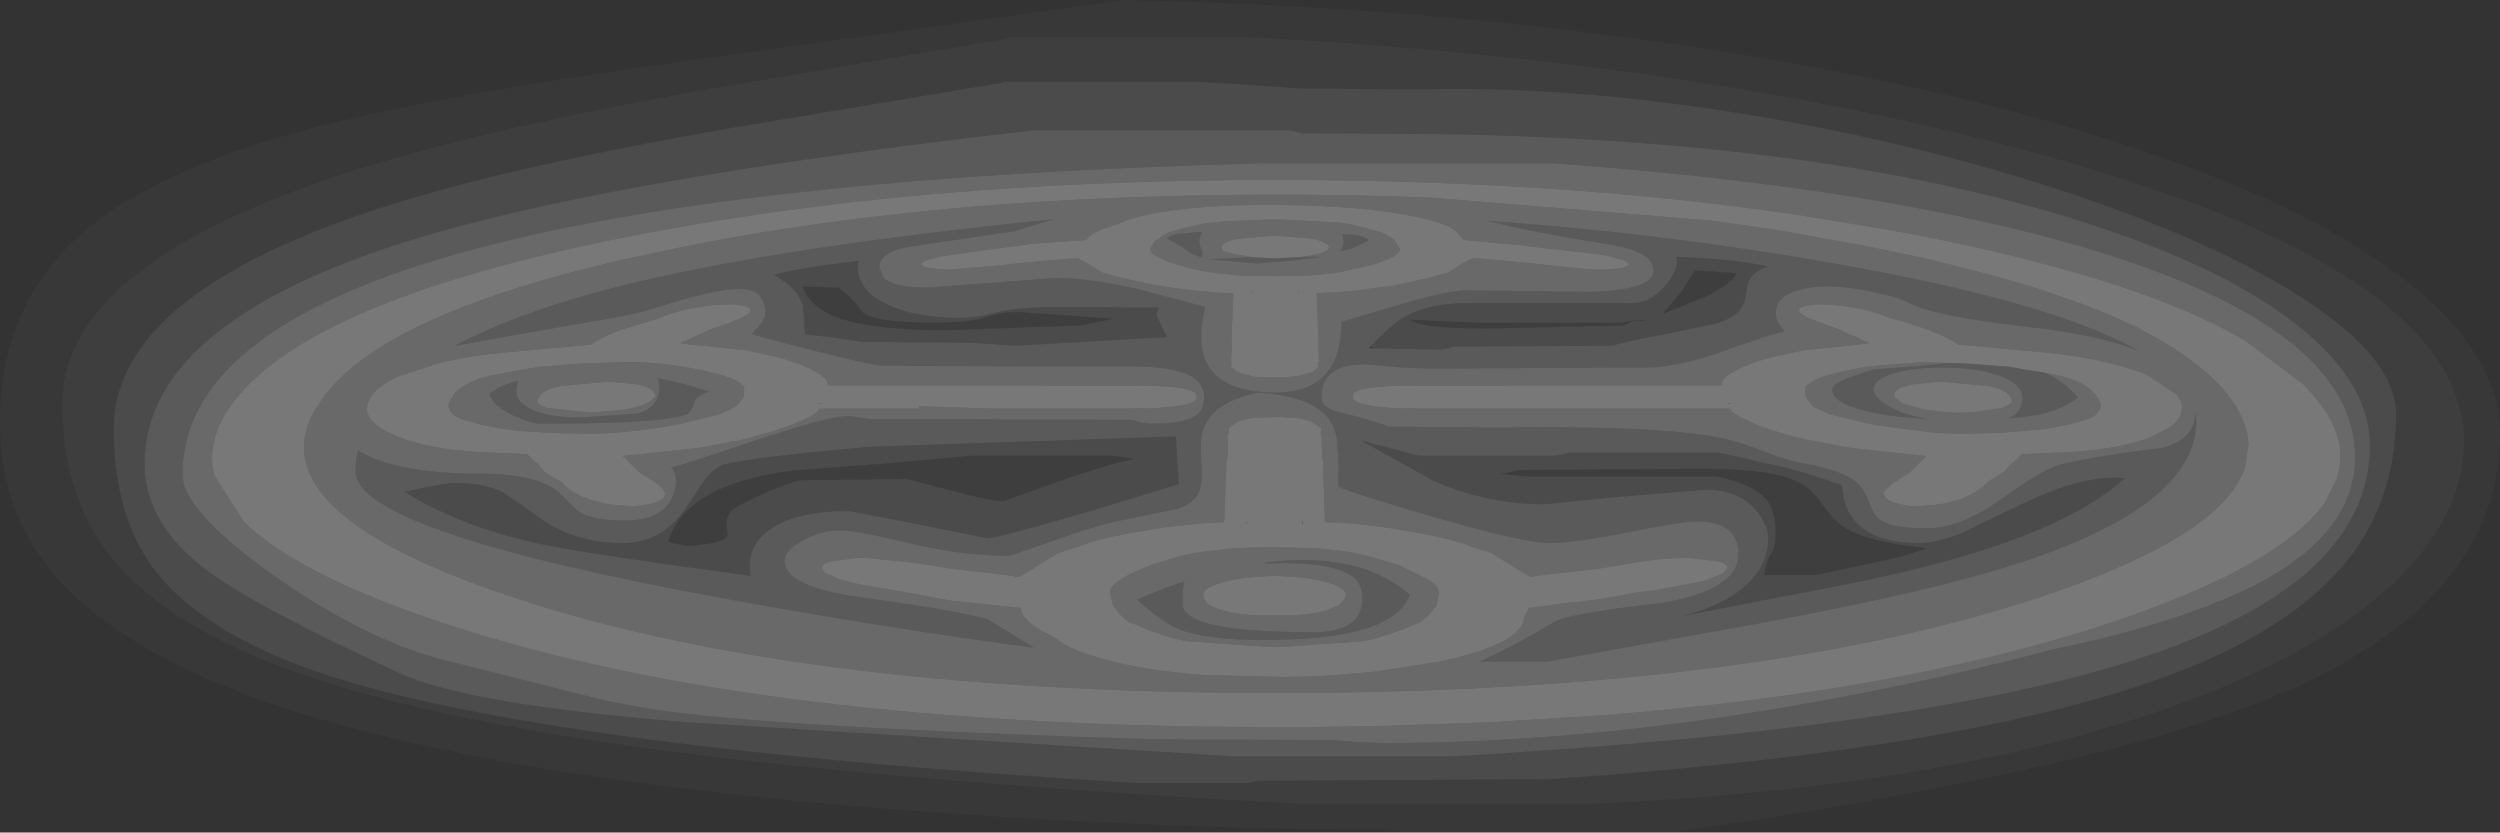 <?xml version="1.0" encoding="UTF-8" standalone="no"?>
<svg xmlns:ffdec="https://www.free-decompiler.com/flash" xmlns:xlink="http://www.w3.org/1999/xlink" ffdec:objectType="frame" height="140.5px" width="421.9px" xmlns="http://www.w3.org/2000/svg">
  <rect width="100%" height="100%" fill="#333333" stroke="none"/>
  <g transform="matrix(1.0, 0.0, 0.0, 1.0, 35.75, 30.35)">
    <use ffdec:characterId="2136" ffdec:characterName="a_EB_GroundPortalGlow" height="140.5" transform="matrix(1.0, 0.0, 0.0, 1.0, -35.75, -30.35)" width="421.9" xlink:href="#sprite0"/>
  </g>
  <defs>
    <g id="sprite0" transform="matrix(1.0, 0.0, 0.0, 1.0, 0.0, 0.0)">
      <use ffdec:characterId="2135" height="140.5" transform="matrix(1.0, 0.0, 0.0, 1.0, 0.0, 0.0)" width="421.9" xlink:href="#shape0"/>
    </g>
    <g id="shape0" transform="matrix(1.0, 0.0, 0.0, 1.0, 0.0, 0.0)">
      <path d="M405.85 96.45 Q415.8 86.05 415.8 74.55 415.8 46.15 346.45 26.65 288.7 10.4 211.05 6.3 L169.8 6.3 169.8 6.55 119.25 15.1 Q87.65 20.75 67.35 26.5 10.5 42.65 10.5 68.2 10.5 84.8 20.1 95.6 30.35 107.1 53.65 114.7 77.05 122.35 117.95 127.4 157.15 132.25 220.1 135.7 L267.2 135.7 Q336.0 132.85 376.95 115.15 395.9 106.95 405.85 96.45 M403.4 45.4 Q421.9 58.65 421.9 73.25 421.9 101.5 384.15 117.4 354.0 130.05 282.0 140.5 L236.9 140.5 234.45 140.0 214.3 139.85 Q89.25 136.2 38.9 116.2 17.3 107.55 7.9 95.45 0.0 85.25 0.0 71.35 0.0 51.85 13.3 39.85 25.4 29.0 51.35 22.0 71.4 16.6 111.15 10.95 L189.8 0.0 Q236.75 1.0 279.4 7.0 321.25 12.9 353.25 22.7 385.7 32.7 403.4 45.4" fill="#ffffff" fill-opacity="0.024" fill-rule="evenodd" stroke="none"/>
      <path d="M405.85 96.45 Q395.9 106.95 376.95 115.15 336.0 132.85 267.2 135.7 L220.1 135.7 Q157.15 132.25 117.95 127.4 77.05 122.35 53.65 114.7 30.35 107.1 20.1 95.6 10.5 84.8 10.5 68.2 10.5 42.65 67.35 26.5 87.65 20.75 119.25 15.1 L169.8 6.55 169.8 6.3 211.05 6.3 Q288.7 10.4 346.45 26.65 415.8 46.15 415.8 74.55 415.8 86.05 405.85 96.45 M404.35 69.8 Q404.35 60.4 388.1 50.0 372.95 40.35 347.3 31.95 321.95 23.7 293.8 19.15 264.15 14.4 239.4 15.1 L219.7 14.95 211.1 14.35 202.05 13.8 169.2 13.8 169.2 13.95 123.75 21.55 Q93.75 26.75 74.65 32.0 19.2 47.2 19.2 72.35 19.2 86.7 25.7 95.65 33.1 105.75 50.95 112.45 86.5 125.75 191.75 132.15 L210.4 132.15 212.55 131.75 261.35 131.5 Q341.2 126.05 374.5 110.45 390.35 103.0 397.6 92.6 404.35 82.95 404.35 69.8 M283.7 49.25 L286.05 45.6 293.15 46.1 Q292.0 48.15 287.6 50.15 L280.55 53.0 283.7 49.25 M254.3 79.8 L256.15 79.3 282.0 79.15 Q295.25 78.8 301.0 80.4 305.0 81.5 307.0 84.35 309.5 87.95 311.25 89.0 315.4 91.55 325.2 92.5 320.95 94.1 315.55 95.1 L306.45 97.05 297.7 97.05 Q298.1 94.55 299.0 93.25 299.65 92.25 299.65 90.05 299.65 86.4 298.35 84.65 296.2 81.75 289.7 80.4 L257.45 80.4 253.0 79.95 254.3 79.8 M275.25 54.15 L277.55 53.95 Q278.2 54.15 276.55 54.15 275.6 54.15 274.9 54.5 L273.95 54.95 251.05 55.45 Q239.75 55.45 237.95 53.95 L249.15 54.45 273.65 54.45 275.25 54.15 M187.85 53.8 L186.2 54.15 182.65 54.9 159.9 55.75 Q147.45 55.75 141.5 53.65 136.6 51.9 135.5 48.35 L141.45 48.55 Q143.8 50.2 145.6 52.75 148.0 54.45 157.2 54.45 163.7 54.45 166.3 53.55 168.9 52.65 171.75 52.65 L187.85 53.8 M177.7 81.6 L169.3 84.6 Q167.45 84.6 161.8 83.1 L153.05 80.85 135.0 81.05 Q132.85 81.55 128.4 83.5 124.0 85.5 123.4 86.25 122.5 87.3 122.6 88.5 L122.8 90.25 Q122.65 91.75 115.75 92.15 L112.75 91.45 Q115.65 81.7 133.9 79.4 L149.6 78.2 164.0 76.9 187.85 76.9 191.4 77.45 190.45 77.7 Q186.7 78.4 177.7 81.6" fill="#ffffff" fill-opacity="0.055" fill-rule="evenodd" stroke="none"/>
      <path d="M328.8 61.25 L324.5 61.1 315.3 61.85 315.1 61.9 315.15 61.85 314.3 62.0 311.65 62.55 311.15 62.65 Q307.8 63.35 306.1 64.2 L305.05 64.95 304.6 65.35 304.75 67.0 304.75 67.05 306.0 68.6 308.55 69.85 316.2 71.7 326.55 73.05 329.0 73.15 329.05 73.15 331.1 73.2 337.75 73.05 338.85 72.95 345.6 72.35 349.05 71.65 352.45 70.7 353.45 70.2 354.4 69.1 354.45 69.0 Q354.7 68.2 354.15 67.35 L353.9 67.05 353.9 67.0 353.7 66.65 352.7 65.65 Q351.5 64.7 349.25 63.85 L347.8 63.45 345.1 62.9 343.35 62.6 341.3 62.3 339.2 61.9 332.05 61.35 331.65 61.35 330.8 61.3 328.8 61.25 M329.15 44.65 L328.75 44.55 327.35 44.2 326.45 43.95 320.85 42.75 315.05 41.55 301.75 39.15 299.45 38.75 293.9 37.95 292.15 37.7 289.6 37.35 288.45 37.2 242.05 33.4 240.6 33.3 240.75 33.35 235.65 33.15 233.95 33.1 Q224.85 32.85 215.35 32.85 203.05 32.85 191.3 33.3 L190.75 33.3 Q149.75 34.8 115.75 41.55 L114.6 41.8 105.2 43.8 105.15 43.8 104.05 44.05 96.65 45.9 95.9 46.1 Q64.25 54.55 54.85 66.65 L53.25 69.0 Q43.35 85.75 83.65 99.8 132.55 116.9 215.3 116.95 298.0 116.9 347.15 99.8 374.3 90.3 378.65 79.55 L378.9 78.75 379.45 74.95 379.4 74.3 Q379.0 70.55 376.0 66.65 374.35 64.6 372.1 62.65 369.25 60.2 365.5 57.95 L365.35 57.85 363.7 56.9 361.5 55.7 Q355.8 52.8 348.5 50.3 345.25 49.1 341.75 48.05 L335.2 46.2 335.0 46.15 329.15 44.65 M342.7 43.95 L343.6 44.2 Q349.8 45.8 355.35 47.55 L356.9 48.05 Q360.2 49.1 363.3 50.3 371.65 53.35 377.9 56.9 L378.2 57.1 379.0 57.55 388.75 64.9 390.35 66.65 Q392.35 69.0 393.5 71.25 L394.2 72.85 394.6 74.1 394.75 74.55 394.75 74.65 Q395.25 77.25 394.6 79.9 L394.4 80.7 392.45 84.65 391.8 85.6 391.8 85.55 Q384.65 94.85 361.2 103.35 324.2 116.65 269.05 120.8 L251.05 121.9 233.6 122.5 221.2 122.7 215.3 122.7 205.25 122.65 Q120.2 121.6 69.6 103.35 50.6 96.5 42.3 89.1 L42.3 89.15 41.15 88.05 36.25 80.35 36.2 80.2 36.1 79.9 Q35.55 77.65 35.95 75.4 L36.1 74.7 Q36.85 70.75 40.35 66.65 42.35 64.3 45.1 62.1 62.05 48.4 107.95 39.55 L112.05 38.8 112.3 38.75 Q152.6 31.4 201.35 30.5 208.25 30.35 215.35 30.35 222.1 30.35 228.7 30.5 267.2 31.15 300.1 35.8 L304.55 36.45 305.75 36.65 318.5 38.75 322.85 39.55 Q333.55 41.6 342.7 43.95 M328.35 69.55 L325.1 69.15 324.75 69.1 321.1 68.1 319.7 67.05 319.75 67.05 319.7 67.0 319.7 66.95 Q319.3 65.6 322.6 64.9 L322.8 64.85 327.5 64.4 335.65 65.15 Q337.6 65.6 338.55 66.2 L339.2 66.9 339.25 67.05 339.35 67.1 Q339.65 67.6 339.35 68.05 338.95 68.45 337.85 68.85 L332.85 69.6 332.75 69.6 330.75 69.65 330.4 69.65 330.1 69.65 328.85 69.6 328.45 69.55 328.35 69.55 M363.6 73.45 L363.45 73.55 Q357.15 76.2 345.55 76.45 L341.2 76.65 340.0 77.85 339.25 78.45 338.3 79.55 335.55 81.25 335.25 81.6 Q333.85 82.9 331.9 83.8 L330.7 84.3 328.25 84.95 326.65 85.2 323.2 85.45 322.4 85.4 322.15 85.4 320.75 85.1 320.3 85.0 319.3 84.7 318.55 84.3 318.1 83.85 318.05 83.7 317.9 83.2 317.95 83.15 318.0 82.95 318.05 82.9 319.15 81.75 320.05 81.15 320.5 80.85 320.7 80.75 320.8 80.7 320.9 80.6 321.65 80.15 322.2 79.8 324.5 77.55 324.9 77.15 325.1 77.1 324.9 76.95 323.45 76.8 313.75 75.75 311.7 75.5 307.6 74.7 307.1 74.6 307.0 74.6 306.6 74.55 306.55 74.5 Q303.4 74.0 299.55 72.75 297.25 72.1 295.85 71.4 L294.65 70.85 293.75 70.45 293.6 70.35 293.45 70.3 293.3 70.2 293.15 70.1 293.0 70.05 293.0 70.0 292.45 69.6 292.35 69.5 292.3 69.4 292.2 69.3 292.15 69.3 292.15 69.15 292.0 69.1 292.0 69.05 292.05 69.0 291.45 68.95 239.2 68.95 238.6 68.9 235.9 68.95 232.1 68.6 229.25 68.0 228.35 67.35 228.35 67.2 228.35 67.0 228.35 66.75 228.35 66.7 Q228.25 66.3 228.95 66.05 229.7 65.65 231.9 65.35 L235.5 65.1 238.15 65.15 238.75 65.1 254.1 65.1 254.4 65.05 290.05 65.05 290.55 65.0 290.5 64.8 Q290.45 64.6 290.7 64.3 290.95 63.65 292.25 62.9 L292.3 62.85 292.35 62.85 292.45 62.8 292.6 62.75 Q293.4 62.15 295.15 61.55 L295.1 61.55 Q298.05 60.35 300.85 59.9 L301.25 59.8 304.35 59.1 306.05 58.95 312.2 58.3 314.85 58.0 315.3 57.95 315.3 57.75 315.15 57.75 314.3 57.4 314.15 57.35 Q313.45 56.85 312.5 56.6 L310.45 55.6 310.0 55.45 308.3 54.85 Q304.1 53.4 303.7 52.65 L303.6 52.4 Q303.55 51.85 305.0 51.55 L306.85 51.35 309.9 51.5 311.5 51.7 314.15 52.15 Q316.6 52.7 319.25 53.75 322.65 54.65 325.65 55.75 329.5 57.3 330.45 58.15 L344.1 59.4 Q350.95 60.0 356.35 61.35 359.75 62.2 362.2 63.2 L367.4 66.65 367.75 67.2 367.8 67.3 368.15 68.15 368.25 68.7 368.0 70.1 Q367.5 71.15 366.15 72.1 L363.6 73.45 M252.8 41.05 L256.25 41.35 261.7 42.0 262.65 42.1 269.65 42.9 271.3 43.2 273.2 43.7 273.85 43.85 274.25 44.0 274.95 44.65 274.2 45.1 273.25 45.3 270.65 45.5 270.1 45.5 268.55 45.5 268.5 45.5 260.75 44.7 257.75 44.35 250.55 43.7 249.15 43.6 248.45 43.6 248.4 43.65 248.0 43.85 247.95 43.85 Q246.8 44.45 245.0 45.6 L244.35 46.0 241.8 46.7 Q241.5 46.7 241.5 46.8 L235.35 48.15 235.25 48.2 231.35 48.7 230.85 48.75 228.95 49.05 227.15 49.15 226.9 49.2 226.55 49.2 226.35 49.3 225.95 49.3 224.65 49.35 224.1 49.4 223.8 49.4 223.5 49.4 223.35 49.45 222.95 49.45 222.9 49.45 222.8 49.45 222.65 49.45 222.5 49.45 222.2 49.5 222.5 57.45 222.45 57.55 222.6 61.1 222.35 61.3 222.6 61.9 221.45 62.8 219.1 63.45 216.4 63.7 216.3 63.7 216.0 63.7 215.05 63.7 214.4 63.7 214.05 63.7 212.0 63.6 211.75 63.6 211.5 63.55 208.85 62.8 207.7 61.9 207.9 61.3 207.75 61.1 207.9 57.55 207.8 57.45 208.15 49.5 207.85 49.45 207.3 49.45 205.6 49.4 205.3 49.35 200.2 48.9 200.05 48.85 199.95 48.85 199.7 48.85 199.55 48.75 198.75 48.7 195.1 48.15 195.05 48.15 188.8 46.8 188.55 46.7 186.0 46.0 185.35 45.6 183.9 44.7 181.9 43.6 180.75 43.65 180.45 43.65 179.85 43.7 172.6 44.35 169.6 44.7 160.25 45.5 159.45 45.5 158.55 45.45 156.1 45.1 155.45 44.65 Q155.45 44.3 156.15 44.0 L157.2 43.7 159.2 43.2 165.65 42.3 174.1 41.15 183.35 40.5 Q184.05 39.15 188.3 37.95 190.4 36.9 194.3 36.1 L195.6 35.85 Q203.75 34.45 216.0 34.6 227.7 34.65 236.4 36.1 L238.75 36.55 Q245.25 37.85 246.25 39.65 L247.05 40.5 250.9 40.85 252.8 41.05 M247.95 92.1 L248.25 92.25 251.75 93.35 252.75 94.0 258.15 97.3 259.0 97.35 259.05 97.2 260.75 97.0 269.6 96.0 273.25 95.4 Q278.65 94.35 282.55 94.2 L282.65 94.2 284.55 94.15 285.2 94.15 290.05 94.75 290.15 94.8 290.4 94.85 290.9 95.05 291.45 95.5 Q291.55 96.05 291.0 96.5 290.7 96.85 290.05 97.05 L288.0 97.9 286.15 98.35 279.9 99.5 279.4 99.6 277.7 99.8 276.45 99.95 269.8 101.15 265.3 101.65 262.9 101.95 258.0 102.6 257.25 104.1 257.25 104.15 Q257.15 105.65 255.45 107.05 252.65 109.3 245.4 111.1 L243.0 111.65 232.1 113.35 224.5 114.0 220.15 114.2 216.3 114.25 202.95 113.9 200.05 113.65 Q192.75 112.95 187.05 111.45 L186.65 111.35 183.55 110.45 Q180.45 109.35 178.55 108.05 L177.7 107.4 Q172.6 105.1 172.25 102.65 L172.25 102.6 160.35 101.35 150.05 99.45 Q144.95 98.75 142.25 97.9 140.85 97.5 140.2 97.05 139.45 96.85 139.15 96.5 138.55 96.05 138.85 95.5 138.9 95.1 140.1 94.75 L144.65 94.15 145.65 94.15 145.85 94.15 146.2 94.15 154.5 95.0 155.95 95.25 156.05 95.25 157.05 95.4 160.6 96.0 167.8 96.8 167.85 96.85 168.6 96.9 169.4 97.0 171.15 97.2 171.25 97.35 172.1 97.3 177.5 94.0 178.6 93.35 Q179.85 92.85 181.95 92.25 L182.4 92.1 Q184.55 91.15 190.45 90.0 L190.55 90.0 196.15 89.05 196.35 89.0 196.55 89.0 196.8 88.95 196.9 88.95 203.15 88.3 203.85 88.25 205.65 88.15 206.3 88.15 206.6 88.0 207.0 77.5 207.15 77.4 207.25 73.15 207.45 73.05 207.3 72.3 208.6 71.35 Q209.65 70.75 211.35 70.55 L214.0 70.4 214.35 70.4 215.05 70.4 216.0 70.4 216.25 70.4 216.5 70.4 219.3 70.6 219.55 70.65 219.65 70.7 Q220.65 70.85 221.45 71.25 L221.65 71.35 223.0 72.3 222.85 73.05 223.0 73.15 223.15 77.4 223.25 77.5 223.6 88.0 223.9 88.15 224.1 88.15 224.35 88.15 224.5 88.15 224.95 88.15 225.15 88.15 225.5 88.15 225.95 88.15 226.45 88.25 228.15 88.35 228.2 88.35 228.3 88.35 228.6 88.4 228.85 88.45 229.4 88.45 229.6 88.5 231.85 88.75 234.15 89.05 239.75 90.0 Q245.6 91.15 247.95 92.1 M292.3 68.05 L291.4 68.05 291.7 68.1 292.3 68.05 M211.35 43.4 L207.85 42.8 207.6 42.75 Q206.0 42.3 206.15 41.8 206.05 40.85 208.85 40.3 L214.7 39.8 215.3 39.85 215.65 39.8 221.55 40.3 Q224.2 40.85 224.3 41.8 224.3 42.3 222.8 42.75 L222.55 42.8 219.75 43.35 215.35 43.6 215.3 43.6 215.05 43.6 215.0 43.6 211.35 43.4 M216.25 37.05 L215.3 37.05 215.15 37.05 214.05 37.05 206.85 37.35 204.55 37.55 202.95 37.75 199.75 38.5 197.3 39.2 197.15 39.25 196.95 39.35 196.9 39.35 196.6 39.55 195.1 40.55 Q194.9 40.6 194.8 40.8 L194.15 42.0 Q193.9 43.25 199.0 44.75 201.7 45.6 205.2 46.1 L209.35 46.5 215.0 46.6 215.3 46.6 220.95 46.5 225.25 46.1 231.4 44.75 Q236.3 43.25 236.25 42.0 L235.5 40.8 235.35 40.55 Q233.8 39.45 233.1 39.2 L233.05 39.2 232.4 39.05 230.6 38.5 227.4 37.75 225.85 37.55 216.25 37.05 M211.2 49.45 L211.25 49.5 211.25 49.05 211.2 49.45 M219.15 49.45 L219.1 49.15 219.1 49.5 219.15 49.45 M191.55 65.1 L192.1 65.15 194.75 65.1 198.3 65.35 Q200.45 65.65 201.3 66.05 201.9 66.3 201.9 66.7 L201.9 66.75 201.9 67.0 201.85 67.2 201.85 67.35 201.6 67.7 200.95 68.0 200.0 68.3 198.1 68.6 194.3 68.95 191.65 68.9 191.05 68.95 167.15 68.95 155.1 68.55 155.1 68.6 155.1 68.95 138.8 68.95 138.2 69.0 138.2 69.05 138.2 69.1 138.2 69.15 Q138.05 69.15 138.05 69.3 L138.0 69.3 137.95 69.4 137.9 69.5 137.8 69.6 137.15 70.0 137.15 70.05 137.1 70.1 136.95 70.2 136.8 70.3 136.6 70.35 135.6 70.85 134.3 71.4 130.65 72.75 125.15 74.25 123.05 74.6 122.6 74.7 118.5 75.5 116.45 75.75 106.5 76.8 105.25 76.95 105.1 77.1 105.4 77.15 105.7 77.55 108.0 79.8 109.55 80.75 Q111.95 82.2 112.25 83.2 L112.15 83.7 112.1 83.85 Q111.45 84.7 109.45 85.1 L107.05 85.45 106.75 85.45 103.6 85.2 101.95 84.95 99.5 84.3 98.2 83.8 Q96.2 82.9 94.95 81.6 L94.65 81.25 Q92.9 80.45 91.85 79.55 L90.95 78.45 90.2 77.85 89.0 76.65 84.7 76.45 Q72.85 76.2 66.6 73.45 64.8 72.7 63.7 71.85 L62.75 71.0 62.5 70.65 Q61.55 69.3 62.2 67.75 L62.45 67.2 Q63.6 65.2 67.05 63.6 L73.85 61.35 Q79.15 60.0 86.1 59.4 L99.8 58.15 Q100.65 57.3 104.55 55.75 L111.0 53.75 Q113.55 52.7 116.15 52.15 L118.8 51.7 120.35 51.5 123.5 51.35 125.35 51.55 Q126.65 51.85 126.65 52.4 126.55 52.45 126.6 52.65 126.15 53.4 122.05 54.85 L119.85 55.6 115.95 57.4 115.15 57.75 114.95 57.75 114.95 57.95 115.2 58.0 124.15 58.95 125.9 59.1 128.95 59.8 129.45 59.9 Q132.1 60.35 135.15 61.55 136.75 62.15 137.6 62.75 L137.75 62.8 137.85 62.85 137.9 62.85 137.95 62.9 Q139.2 63.65 139.6 64.3 L139.7 64.8 139.75 65.0 140.15 65.05 175.9 65.05 176.2 65.1 191.55 65.1 M200.05 93.65 L198.65 94.0 194.45 95.3 Q190.0 96.95 188.35 98.35 187.35 99.15 187.3 99.9 L187.8 102.1 188.1 102.55 Q189.65 104.6 190.65 105.0 191.9 105.5 193.8 106.35 L198.05 107.75 200.2 108.2 213.55 109.15 214.95 109.15 215.25 109.15 216.65 109.15 230.0 108.2 232.15 107.75 236.4 106.35 239.65 105.0 241.1 103.8 242.15 102.55 242.45 102.15 242.45 102.1 242.85 99.9 Q242.75 99.25 242.05 98.6 L242.05 98.55 241.15 97.85 236.45 95.55 235.8 95.3 230.95 93.85 227.7 93.15 223.45 92.65 222.35 92.55 215.25 92.35 215.0 92.35 210.2 92.45 207.9 92.55 207.45 92.6 204.8 92.9 202.5 93.15 200.05 93.65 M210.45 88.0 L210.4 88.15 210.45 88.6 210.45 88.0 M205.5 98.55 Q208.7 97.35 214.9 97.2 L214.95 97.2 215.25 97.2 Q221.45 97.35 224.75 98.55 L225.0 98.6 Q227.1 99.45 227.1 100.35 L227.05 100.85 226.95 101.1 225.9 102.15 223.7 103.05 Q220.45 103.95 215.75 103.85 L215.25 103.85 214.5 103.85 Q209.7 103.95 206.5 103.05 204.1 102.4 203.4 101.4 L203.35 101.35 203.35 101.3 203.3 101.3 203.25 101.2 203.15 101.0 203.15 100.9 203.05 100.35 Q203.05 99.45 205.3 98.6 L205.5 98.55 M219.8 88.1 L219.8 88.6 219.9 88.15 219.8 88.1 M110.55 66.95 L110.5 67.0 110.5 67.05 109.8 67.7 Q108.45 68.6 105.5 69.1 L105.2 69.15 99.85 69.65 92.35 68.85 91.7 68.6 91.55 68.55 Q90.25 67.9 90.9 67.1 L91.0 67.05 91.05 66.9 Q91.5 65.8 94.6 65.15 L102.75 64.4 107.45 64.85 107.65 64.9 108.25 65.05 Q110.8 65.75 110.55 66.95 M118.5 62.5 Q111.7 61.05 105.7 61.1 L99.45 61.3 98.2 61.35 91.05 61.9 86.95 62.6 82.5 63.45 81.0 63.85 Q79.4 64.45 78.35 65.1 77.05 65.85 76.55 66.65 L76.45 67.0 76.3 67.05 76.1 67.35 76.05 67.45 75.85 67.8 Q75.25 69.05 76.8 70.2 L77.75 70.7 81.1 71.65 84.65 72.35 87.35 72.7 91.4 72.95 92.45 73.05 92.65 73.05 99.1 73.2 Q105.5 73.2 114.1 71.7 L121.5 69.9 121.65 69.85 124.2 68.6 124.3 68.5 124.45 68.35 125.5 67.05 125.5 67.0 125.6 65.35 124.85 64.65 124.2 64.2 Q122.2 63.25 118.5 62.5 M138.85 68.05 L138.0 68.05 138.5 68.1 138.85 68.05" fill="#ffffff" fill-opacity="0.337" fill-rule="evenodd" stroke="none"/>
      <path d="M342.7 43.95 Q333.55 41.6 322.85 39.55 L318.5 38.75 305.75 36.65 304.55 36.45 300.1 35.8 Q267.2 31.15 228.7 30.5 222.1 30.35 215.35 30.35 208.25 30.35 201.35 30.5 152.6 31.4 112.3 38.75 L112.05 38.8 107.95 39.55 Q62.05 48.4 45.1 62.1 42.35 64.3 40.35 66.65 36.85 70.75 36.1 74.7 L35.95 75.4 Q35.55 77.65 36.1 79.9 L36.2 80.2 36.25 80.35 41.15 88.05 42.3 89.15 42.3 89.1 Q50.6 96.5 69.6 103.35 120.2 121.6 205.25 122.65 L215.3 122.7 221.2 122.7 233.6 122.5 251.05 121.9 269.05 120.8 Q324.2 116.65 361.2 103.35 384.65 94.85 391.8 85.55 L391.8 85.6 392.45 84.65 394.4 80.7 394.6 79.9 Q395.25 77.25 394.75 74.65 L394.75 74.55 394.6 74.1 394.2 72.85 393.5 71.25 Q392.35 69.0 390.35 66.65 L388.75 64.9 379.0 57.55 378.2 57.1 377.9 56.9 Q371.65 53.35 363.3 50.3 360.2 49.1 356.9 48.05 L355.35 47.55 Q349.8 45.8 343.6 44.2 L342.7 43.95 M329.15 44.65 L335.0 46.15 335.2 46.2 341.75 48.05 Q345.25 49.1 348.5 50.3 355.8 52.8 361.5 55.7 L363.7 56.9 365.35 57.85 365.5 57.95 Q369.25 60.2 372.1 62.65 374.35 64.6 376.0 66.65 379.0 70.55 379.4 74.3 L379.45 74.95 378.9 78.75 378.65 79.55 Q374.3 90.3 347.15 99.8 298.0 116.9 215.3 116.95 132.55 116.9 83.65 99.8 43.35 85.75 53.25 69.0 L54.85 66.65 Q64.25 54.55 95.9 46.1 L96.65 45.9 104.05 44.05 105.15 43.8 105.2 43.8 114.6 41.8 115.75 41.55 Q149.75 34.8 190.75 33.3 L191.3 33.3 Q203.05 32.85 215.35 32.85 224.85 32.85 233.95 33.1 L235.65 33.15 240.75 33.35 240.6 33.3 242.05 33.4 288.45 37.2 289.6 37.35 292.15 37.7 293.9 37.95 299.45 38.75 301.75 39.15 315.05 41.55 320.85 42.75 326.45 43.95 327.35 44.2 328.75 44.55 329.15 44.65 M345.1 62.9 L347.8 63.45 349.25 63.85 Q351.5 64.7 352.7 65.65 L353.7 66.65 353.9 67.0 353.9 67.05 354.15 67.35 Q354.7 68.2 354.45 69.0 L354.4 69.1 353.45 70.2 352.45 70.7 349.05 71.65 345.6 72.35 338.85 72.95 337.75 73.05 331.1 73.2 329.05 73.15 329.0 73.15 326.55 73.05 316.2 71.7 308.55 69.85 306.0 68.6 304.75 67.05 304.75 67.0 304.6 65.35 305.05 64.95 306.1 64.2 Q307.8 63.35 311.15 62.65 L311.65 62.55 314.3 62.0 315.15 61.85 315.1 61.9 315.3 61.85 324.5 61.1 328.8 61.25 324.1 61.75 316.2 62.35 312.1 63.7 Q309.2 64.75 309.2 65.75 309.2 67.8 314.25 69.2 318.5 70.35 325.3 70.7 321.5 70.05 319.1 68.75 316.2 67.15 316.2 65.65 316.2 63.9 320.1 62.85 323.75 61.9 328.75 62.05 333.95 62.15 337.4 63.4 341.3 64.8 341.3 67.15 341.3 69.65 338.95 70.6 344.25 70.2 346.95 69.15 349.2 68.25 350.65 67.05 348.45 64.4 345.1 62.9 M363.6 73.45 L366.15 72.1 Q367.5 71.15 368.0 70.1 L368.25 68.7 368.15 68.15 367.8 67.3 367.75 67.2 367.4 66.65 362.2 63.2 Q359.75 62.2 356.35 61.35 350.95 60.0 344.1 59.4 L330.45 58.15 Q329.5 57.3 325.65 55.75 322.65 54.65 319.25 53.75 316.6 52.7 314.15 52.15 L311.5 51.7 309.9 51.5 306.85 51.35 305.0 51.55 Q303.55 51.85 303.6 52.4 L303.7 52.65 Q304.1 53.4 308.3 54.85 L310.0 55.45 310.45 55.6 312.5 56.6 Q313.45 56.85 314.15 57.35 L314.3 57.4 315.15 57.75 315.3 57.75 315.3 57.95 314.85 58.0 312.2 58.3 306.05 58.95 304.35 59.1 301.25 59.8 300.85 59.9 Q298.05 60.35 295.1 61.55 L295.15 61.55 Q293.4 62.15 292.6 62.75 L292.45 62.8 292.35 62.85 292.3 62.85 292.25 62.9 Q290.95 63.65 290.7 64.3 290.45 64.6 290.5 64.8 L290.55 65.0 290.05 65.05 254.4 65.05 254.1 65.1 238.75 65.1 238.15 65.15 235.5 65.1 231.9 65.35 Q229.7 65.65 228.95 66.05 228.25 66.3 228.35 66.7 L228.35 66.75 228.35 67.0 228.35 67.2 228.35 67.35 229.25 68.0 232.1 68.6 235.9 68.95 238.6 68.9 239.2 68.95 291.45 68.95 292.05 69.0 292.0 69.05 292.0 69.1 292.15 69.15 292.15 69.3 292.2 69.3 292.3 69.4 292.35 69.5 292.45 69.6 293.0 70.0 293.0 70.05 293.15 70.1 293.3 70.2 293.45 70.3 293.6 70.35 293.75 70.45 294.65 70.85 295.85 71.4 Q297.25 72.1 299.55 72.75 303.4 74.0 306.55 74.5 L306.6 74.55 307.0 74.6 307.1 74.6 307.6 74.7 311.7 75.5 313.75 75.75 323.45 76.8 324.9 76.95 325.1 77.1 324.9 77.15 324.5 77.55 322.2 79.8 321.65 80.15 320.9 80.6 320.8 80.7 320.7 80.75 320.5 80.85 320.05 81.15 319.15 81.75 318.05 82.9 318.0 82.95 317.95 83.15 317.9 83.2 318.05 83.7 318.1 83.85 318.55 84.3 319.3 84.7 320.3 85.0 320.75 85.1 322.15 85.4 322.4 85.4 323.2 85.45 326.65 85.2 328.25 84.95 330.7 84.3 331.9 83.8 Q333.85 82.9 335.25 81.6 L335.55 81.25 338.3 79.55 339.25 78.45 340.0 77.85 341.2 76.65 345.55 76.45 Q357.15 76.2 363.45 73.55 L363.6 73.45 M328.35 69.55 L328.45 69.55 328.85 69.6 330.1 69.65 330.4 69.65 330.75 69.65 332.75 69.6 332.85 69.6 337.85 68.85 Q338.95 68.45 339.35 68.05 339.65 67.6 339.35 67.1 L339.25 67.05 339.2 66.9 338.55 66.2 Q337.6 65.6 335.65 65.15 L327.5 64.4 322.8 64.85 322.6 64.9 Q319.3 65.6 319.7 66.95 L319.7 67.0 319.75 67.05 319.7 67.05 321.1 68.1 324.75 69.1 325.1 69.15 328.35 69.55 M325.2 89.15 Q319.65 89.15 317.55 87.9 316.25 87.1 315.5 84.9 314.65 82.5 313.25 81.35 310.85 79.4 305.15 78.35 301.45 77.7 297.95 76.3 293.85 74.7 291.55 74.15 281.6 71.75 252.35 72.15 L234.3 72.0 Q231.85 70.95 225.95 69.55 223.0 68.8 223.0 67.05 223.0 61.4 230.55 61.5 L236.5 62.0 240.7 62.2 279.5 62.0 Q285.15 61.3 290.0 59.55 297.45 56.85 301.15 55.9 L300.15 54.6 Q299.7 53.85 299.7 52.75 299.7 49.75 304.4 48.75 309.55 47.6 317.65 49.65 320.05 50.05 323.65 51.8 329.4 53.75 342.95 55.25 354.25 56.55 361.0 59.25 347.4 51.5 314.7 45.4 283.1 39.5 250.85 37.25 L252.35 37.55 Q257.15 38.9 272.05 41.35 279.05 42.5 279.05 45.7 279.05 48.9 268.4 49.25 L247.55 49.0 Q244.35 49.0 236.6 51.3 L226.4 54.3 Q226.25 58.65 225.2 60.85 222.7 66.25 215.3 66.25 204.8 66.25 203.05 59.65 202.5 57.55 202.85 54.75 L203.35 51.8 193.7 49.2 Q184.45 46.9 178.15 46.9 L156.55 48.55 Q150.9 48.55 149.1 46.9 L148.4 45.2 Q148.4 42.35 153.85 41.6 L171.25 39.0 177.8 37.0 Q126.8 42.15 100.4 49.4 85.95 53.4 76.7 58.4 L85.7 56.75 100.85 54.1 Q107.2 53.1 110.5 52.0 121.4 48.45 125.5 48.8 129.15 49.1 129.15 52.9 129.15 54.15 126.8 56.4 141.45 60.4 148.65 61.75 L191.1 61.85 Q198.2 61.85 201.1 63.55 203.2 64.8 203.2 67.05 203.2 69.05 202.05 69.95 200.15 71.5 194.65 71.5 192.8 71.5 191.1 70.85 L146.55 70.7 145.1 70.45 143.15 70.2 Q139.8 70.2 127.6 74.3 114.5 78.7 113.25 78.9 114.8 80.4 113.5 83.75 111.85 87.85 105.35 87.85 100.55 87.85 98.15 86.6 97.05 86.0 95.15 83.9 91.7 79.95 81.45 79.95 66.7 79.95 60.4 76.0 60.0 77.75 60.0 79.55 60.0 89.75 123.85 101.3 150.6 106.15 174.45 109.3 L166.6 104.45 Q161.35 103.15 153.95 102.05 L143.0 100.45 Q132.4 98.65 132.4 94.6 132.4 92.9 135.5 91.2 138.6 89.5 141.75 89.5 144.4 89.5 153.35 91.65 162.3 93.8 170.45 93.8 L177.9 91.2 Q185.75 88.4 189.8 87.7 L198.8 85.85 Q202.55 84.5 202.7 81.5 202.9 80.5 202.7 77.65 202.55 74.85 202.85 73.3 204.0 67.95 212.35 66.25 219.9 66.75 223.1 69.5 225.0 71.1 225.6 73.95 L225.9 77.85 225.85 82.15 Q229.95 83.8 242.65 87.45 257.35 91.65 261.35 91.65 265.55 91.65 274.65 89.85 283.8 88.0 286.45 88.0 291.35 88.0 292.8 90.85 293.55 92.3 293.3 93.8 293.3 99.45 280.55 101.75 266.1 103.35 262.65 104.75 255.55 109.0 249.7 111.65 L261.2 111.65 298.55 104.9 Q320.7 100.75 333.95 97.05 370.65 86.8 370.65 71.05 L370.5 69.5 Q370.4 74.3 364.8 75.6 355.35 76.7 347.8 78.35 345.1 78.95 337.55 84.35 330.8 89.15 325.2 89.15 M384.6 96.45 Q372.0 104.3 346.0 109.7 328.15 114.45 308.05 118.15 268.9 125.4 233.25 125.4 L228.7 125.2 225.1 124.9 194.35 124.75 Q130.55 122.75 110.6 119.75 103.2 118.65 94.7 116.35 L76.7 111.8 Q63.1 108.85 46.9 97.6 30.8 86.35 30.8 80.05 30.8 32.25 213.65 27.55 L262.0 27.55 Q319.2 31.7 354.15 42.5 397.45 55.85 397.45 77.15 397.45 88.4 384.6 96.45 M252.8 41.05 L250.9 40.85 247.05 40.5 246.25 39.65 Q245.25 37.85 238.75 36.55 L236.4 36.1 Q227.7 34.65 216.0 34.6 203.75 34.45 195.6 35.85 L194.3 36.1 Q190.4 36.9 188.3 37.95 184.05 39.15 183.35 40.5 L174.1 41.15 165.65 42.3 159.2 43.2 157.2 43.7 156.15 44.0 Q155.45 44.3 155.45 44.65 L156.1 45.1 158.55 45.45 159.45 45.5 160.25 45.5 169.6 44.7 172.6 44.35 179.85 43.7 180.45 43.65 180.75 43.65 181.9 43.6 183.9 44.7 185.35 45.6 186.0 46.0 188.55 46.7 188.8 46.8 195.05 48.15 195.1 48.15 198.75 48.7 199.55 48.75 199.7 48.85 199.95 48.85 200.05 48.85 200.2 48.9 205.3 49.35 205.6 49.4 207.3 49.45 207.85 49.45 208.15 49.5 207.8 57.45 207.9 57.55 207.75 61.1 207.9 61.3 207.7 61.9 208.85 62.8 211.5 63.55 211.75 63.6 212.0 63.6 214.05 63.7 214.4 63.7 215.05 63.7 216.0 63.7 216.3 63.7 216.4 63.7 219.1 63.45 221.45 62.8 222.6 61.9 222.35 61.3 222.6 61.1 222.45 57.55 222.5 57.45 222.2 49.5 222.5 49.45 222.65 49.45 222.8 49.45 222.9 49.45 222.95 49.45 223.35 49.45 223.5 49.4 223.8 49.4 224.1 49.4 224.65 49.35 225.95 49.3 226.35 49.3 226.55 49.2 226.9 49.2 227.15 49.15 228.95 49.05 230.85 48.75 231.35 48.7 235.25 48.2 235.35 48.15 241.5 46.8 Q241.5 46.7 241.8 46.7 L244.35 46.0 245.0 45.6 Q246.8 44.45 247.95 43.85 L248.0 43.85 248.4 43.65 248.45 43.6 249.15 43.6 250.55 43.7 257.75 44.35 260.75 44.7 268.5 45.5 268.55 45.5 270.1 45.5 270.65 45.5 273.25 45.3 274.2 45.1 274.95 44.65 274.25 44.0 273.85 43.85 273.2 43.7 271.3 43.2 269.65 42.9 262.65 42.1 261.7 42.0 256.25 41.35 252.8 41.05 M247.95 92.1 Q245.6 91.15 239.75 90.0 L234.15 89.05 231.85 88.75 229.6 88.5 229.4 88.45 228.85 88.45 228.6 88.4 228.3 88.35 228.2 88.35 228.15 88.35 226.45 88.25 225.95 88.15 225.5 88.15 225.15 88.15 224.95 88.15 224.5 88.15 224.35 88.15 224.1 88.15 223.9 88.15 223.6 88.0 223.25 77.5 223.15 77.4 223.0 73.15 222.85 73.05 223.0 72.3 221.65 71.35 221.45 71.25 Q220.65 70.85 219.65 70.7 L219.55 70.65 219.3 70.6 216.5 70.4 216.25 70.4 216.0 70.4 215.05 70.4 214.35 70.4 214.0 70.4 211.35 70.55 Q209.65 70.75 208.6 71.35 L207.3 72.3 207.45 73.05 207.25 73.15 207.15 77.4 207.0 77.5 206.6 88.0 206.3 88.15 205.65 88.15 203.85 88.25 203.15 88.3 196.9 88.95 196.8 88.95 196.55 89.0 196.35 89.0 196.15 89.05 190.55 90.0 190.45 90.0 Q184.55 91.15 182.4 92.1 L181.95 92.25 Q179.85 92.85 178.6 93.35 L177.5 94.0 172.1 97.3 171.25 97.35 171.15 97.2 169.4 97.0 168.6 96.9 167.85 96.85 167.8 96.8 160.6 96.0 157.05 95.4 156.05 95.25 155.95 95.25 154.5 95.0 146.2 94.15 145.85 94.15 145.65 94.15 144.65 94.15 140.1 94.75 Q138.9 95.1 138.85 95.5 138.55 96.05 139.15 96.5 139.45 96.85 140.2 97.05 140.85 97.5 142.25 97.9 144.95 98.75 150.05 99.45 L160.35 101.35 172.25 102.6 172.25 102.65 Q172.6 105.1 177.7 107.4 L178.55 108.05 Q180.45 109.35 183.55 110.45 L186.65 111.35 187.05 111.45 Q192.75 112.95 200.05 113.65 L202.95 113.9 216.3 114.25 220.15 114.2 224.5 114.0 232.1 113.35 243.0 111.65 245.4 111.1 Q252.65 109.3 255.45 107.05 257.15 105.65 257.25 104.15 L257.25 104.1 258.0 102.6 262.9 101.95 265.3 101.65 269.8 101.15 276.45 99.95 277.7 99.8 279.4 99.6 279.9 99.5 286.15 98.35 288.0 97.9 290.05 97.05 Q290.7 96.85 291.0 96.5 291.55 96.05 291.45 95.5 L290.9 95.05 290.4 94.85 290.15 94.8 290.05 94.75 285.2 94.15 284.55 94.15 282.65 94.2 282.55 94.2 Q278.65 94.35 273.25 95.4 L269.6 96.0 260.75 97.0 259.05 97.2 259.0 97.35 258.15 97.3 252.75 94.0 251.75 93.35 248.25 92.25 247.95 92.1 M216.25 37.05 L225.85 37.55 227.4 37.75 230.6 38.5 232.4 39.05 233.05 39.2 233.1 39.2 Q233.8 39.45 235.35 40.55 L235.5 40.8 236.25 42.0 Q236.3 43.25 231.4 44.75 L225.25 46.1 220.95 46.5 215.3 46.6 215.0 46.6 209.35 46.5 205.2 46.1 Q201.7 45.6 199.0 44.75 193.9 43.25 194.15 42.0 L194.8 40.8 Q194.9 40.6 195.1 40.55 L196.6 39.55 196.9 39.35 196.95 39.35 197.15 39.25 197.3 39.2 199.75 38.5 202.95 37.75 204.55 37.55 206.85 37.35 214.05 37.05 215.15 37.05 215.3 37.05 216.25 37.05 M219.75 43.35 L222.55 42.8 222.8 42.75 Q224.3 42.3 224.3 41.8 224.2 40.85 221.55 40.3 L215.65 39.8 215.3 39.85 214.7 39.8 208.85 40.3 Q206.05 40.85 206.15 41.8 206.0 42.3 207.6 42.75 L207.85 42.8 211.35 43.4 204.05 43.75 212.2 44.45 217.85 44.0 223.0 43.35 219.75 43.35 M202.85 39.1 L198.55 39.5 Q197.1 39.85 196.95 40.3 198.6 40.95 201.2 42.85 L202.75 43.45 Q203.15 42.7 202.55 41.6 202.15 40.5 202.85 39.25 L202.85 39.1 M231.05 40.55 Q230.6 40.0 228.8 39.65 L226.5 39.5 Q227.0 40.8 226.5 41.85 L226.25 42.35 Q227.45 42.25 229.05 41.55 L231.05 40.55 M191.55 65.1 L176.2 65.1 175.9 65.05 140.15 65.05 139.75 65.0 139.7 64.8 139.6 64.3 Q139.2 63.65 137.95 62.9 L137.9 62.85 137.85 62.85 137.75 62.8 137.6 62.75 Q136.75 62.15 135.15 61.55 132.1 60.35 129.45 59.9 L128.95 59.8 125.9 59.1 124.15 58.95 115.2 58.0 114.95 57.95 114.95 57.75 115.15 57.75 115.95 57.4 119.85 55.6 122.05 54.85 Q126.15 53.4 126.6 52.65 126.55 52.45 126.65 52.4 126.65 51.85 125.35 51.55 L123.5 51.35 120.35 51.5 118.8 51.7 116.15 52.15 Q113.55 52.7 111.0 53.75 L104.55 55.75 Q100.65 57.3 99.8 58.15 L86.1 59.4 Q79.15 60.0 73.85 61.35 L67.05 63.6 Q63.6 65.2 62.45 67.2 L62.2 67.75 Q61.55 69.3 62.5 70.65 L62.75 71.0 63.7 71.85 Q64.8 72.7 66.6 73.45 72.85 76.2 84.7 76.45 L89.0 76.65 90.2 77.85 90.95 78.45 91.85 79.55 Q92.9 80.45 94.65 81.25 L94.95 81.6 Q96.2 82.9 98.2 83.8 L99.5 84.3 101.95 84.95 103.6 85.2 106.75 85.45 107.05 85.45 109.45 85.1 Q111.45 84.7 112.1 83.85 L112.15 83.7 112.25 83.2 Q111.95 82.2 109.55 80.75 L108.0 79.8 105.7 77.55 105.4 77.15 105.1 77.1 105.25 76.95 106.5 76.8 116.45 75.75 118.5 75.5 122.6 74.7 123.05 74.6 125.15 74.25 130.65 72.75 134.3 71.4 135.6 70.85 136.6 70.35 136.8 70.3 136.95 70.2 137.1 70.1 137.15 70.05 137.15 70.0 137.8 69.6 137.9 69.5 137.95 69.4 138.0 69.3 138.05 69.3 Q138.05 69.15 138.2 69.15 L138.2 69.1 138.2 69.05 138.2 69.0 138.8 68.95 155.1 68.95 155.1 68.6 155.1 68.55 167.15 68.95 191.05 68.95 191.65 68.9 194.3 68.95 198.1 68.6 200.0 68.3 200.95 68.0 201.6 67.7 201.85 67.35 201.85 67.2 201.9 67.0 201.9 66.75 201.9 66.7 Q201.9 66.3 201.3 66.05 200.45 65.65 198.3 65.35 L194.75 65.1 192.1 65.15 191.55 65.1 M200.05 93.65 L202.5 93.15 204.8 92.9 207.45 92.6 207.9 92.55 210.2 92.45 215.0 92.35 215.25 92.35 222.35 92.55 223.45 92.65 227.7 93.15 230.95 93.85 235.8 95.3 236.45 95.55 241.15 97.85 242.05 98.55 242.05 98.6 Q242.75 99.25 242.85 99.9 L242.45 102.1 242.45 102.15 242.15 102.55 241.1 103.8 239.65 105.0 236.4 106.35 232.15 107.75 230.0 108.2 216.65 109.15 215.25 109.15 214.95 109.15 213.55 109.15 200.2 108.2 198.05 107.75 193.8 106.35 Q191.9 105.5 190.65 105.0 189.65 104.6 188.1 102.55 L187.8 102.1 187.3 99.9 Q187.35 99.15 188.35 98.35 190.0 96.95 194.45 95.3 L198.65 94.0 200.05 93.65 M205.5 98.55 L205.3 98.6 Q203.05 99.45 203.05 100.35 L203.15 100.9 203.15 101.0 203.25 101.2 203.3 101.3 203.35 101.3 203.35 101.35 203.4 101.4 Q204.1 102.4 206.5 103.05 209.7 103.95 214.5 103.85 L215.25 103.85 215.75 103.85 Q220.45 103.95 223.7 103.05 L225.9 102.15 226.95 101.1 227.05 100.85 227.1 100.35 Q227.1 99.45 225.0 98.6 L224.75 98.55 Q221.45 97.35 215.25 97.2 L214.95 97.2 214.9 97.2 Q208.7 97.35 205.5 98.55 M213.65 95.1 Q224.75 94.65 228.35 97.35 229.9 98.55 229.9 100.95 229.9 106.7 221.7 106.7 205.85 106.7 201.4 104.3 199.85 103.45 199.6 102.25 L199.6 100.6 Q199.6 99.25 199.9 98.1 195.95 99.4 191.9 101.2 196.3 105.15 199.0 106.2 203.5 108.0 213.2 108.0 228.1 108.0 234.0 104.6 237.1 102.85 237.9 100.35 230.45 93.8 216.95 94.6 L213.35 94.95 213.65 95.1 M111.3 65.1 Q111.3 68.8 107.55 69.8 L97.9 70.45 Q91.5 70.45 88.7 68.5 87.15 67.4 87.15 66.3 87.15 65.15 87.45 64.25 84.1 65.1 82.6 66.55 83.3 68.65 86.9 70.25 89.8 71.5 91.3 71.5 113.45 71.5 116.25 69.7 116.7 69.35 117.15 67.95 117.45 66.8 119.65 66.1 115.55 64.65 111.05 63.85 L111.3 65.1 M110.55 66.95 Q110.8 65.75 108.25 65.05 L107.65 64.9 107.45 64.85 102.75 64.4 94.6 65.15 Q91.5 65.8 91.05 66.9 L91.0 67.05 90.9 67.1 Q90.25 67.9 91.55 68.55 L91.7 68.6 92.35 68.85 99.85 69.65 105.2 69.15 105.5 69.1 Q108.45 68.6 109.8 67.7 L110.5 67.05 110.5 67.0 110.55 66.95 M118.5 62.5 Q122.2 63.25 124.2 64.2 L124.85 64.65 125.6 65.35 125.5 67.0 125.5 67.05 124.45 68.35 124.3 68.5 124.2 68.6 121.65 69.85 121.5 69.9 114.1 71.7 Q105.5 73.2 99.1 73.2 L92.65 73.05 92.45 73.05 91.4 72.95 87.35 72.7 84.65 72.35 81.1 71.65 77.75 70.7 76.8 70.2 Q75.25 69.05 75.85 67.8 L76.05 67.45 76.1 67.35 76.3 67.05 76.45 67.0 76.55 66.65 Q77.05 65.85 78.35 65.1 79.4 64.45 81.0 63.85 L82.5 63.45 86.95 62.6 91.05 61.9 98.2 61.35 99.45 61.3 105.7 61.1 Q111.7 61.05 118.5 62.5" fill="#ffffff" fill-opacity="0.267" fill-rule="evenodd" stroke="none"/>
      <path d="M328.8 61.25 L330.8 61.3 331.65 61.35 332.05 61.35 339.2 61.9 341.3 62.3 343.35 62.6 345.1 62.9 Q348.45 64.4 350.65 67.05 349.2 68.25 346.95 69.15 344.25 70.2 338.95 70.6 341.3 69.65 341.3 67.15 341.3 64.8 337.4 63.4 333.95 62.15 328.75 62.05 323.75 61.9 320.1 62.85 316.2 63.9 316.2 65.65 316.2 67.15 319.1 68.75 321.5 70.05 325.3 70.7 318.5 70.35 314.25 69.2 309.2 67.8 309.2 65.75 309.2 64.75 312.1 63.7 L316.2 62.35 324.1 61.75 328.8 61.25 M325.2 89.15 Q330.8 89.15 337.55 84.35 345.1 78.95 347.8 78.35 355.35 76.7 364.8 75.6 370.4 74.3 370.5 69.5 L370.65 71.05 Q370.65 86.8 333.95 97.05 320.7 100.75 298.55 104.9 L261.2 111.65 249.7 111.65 Q255.55 109.0 262.65 104.75 266.1 103.35 280.55 101.75 293.3 99.45 293.3 93.8 293.55 92.3 292.8 90.85 291.35 88.0 286.45 88.0 283.8 88.0 274.65 89.85 265.55 91.65 261.35 91.65 257.35 91.65 242.65 87.45 229.95 83.8 225.85 82.15 L225.9 77.85 225.6 73.95 Q225.0 71.1 223.1 69.5 219.9 66.75 212.35 66.25 204.0 67.95 202.85 73.3 202.55 74.85 202.7 77.65 202.9 80.5 202.7 81.5 202.55 84.5 198.8 85.85 L189.8 87.7 Q185.75 88.4 177.9 91.2 L170.45 93.8 Q162.3 93.8 153.35 91.65 144.4 89.5 141.75 89.5 138.6 89.5 135.5 91.2 132.4 92.9 132.4 94.6 132.4 98.65 143.0 100.45 L153.95 102.05 Q161.35 103.15 166.6 104.45 L174.45 109.3 Q150.6 106.15 123.85 101.3 60.0 89.75 60.0 79.55 60.0 77.75 60.4 76.0 66.7 79.95 81.45 79.95 91.7 79.95 95.15 83.9 97.05 86.0 98.15 86.6 100.55 87.85 105.35 87.85 111.85 87.85 113.5 83.75 114.8 80.4 113.25 78.9 114.5 78.7 127.6 74.3 139.8 70.2 143.15 70.2 L145.1 70.45 146.55 70.7 191.1 70.85 Q192.8 71.5 194.65 71.5 200.15 71.5 202.05 69.95 203.2 69.05 203.2 67.05 203.2 64.8 201.1 63.55 198.2 61.85 191.1 61.85 L148.65 61.75 Q141.45 60.4 126.8 56.4 129.15 54.15 129.15 52.9 129.15 49.1 125.5 48.8 121.4 48.45 110.5 52.0 107.2 53.1 100.85 54.1 L85.7 56.75 76.7 58.4 Q85.95 53.4 100.4 49.4 126.8 42.15 177.8 37.0 L171.25 39.0 153.85 41.6 Q148.4 42.35 148.4 45.2 L149.1 46.9 Q150.9 48.55 156.55 48.55 L178.15 46.9 Q184.45 46.9 193.7 49.2 L203.35 51.8 202.85 54.75 Q202.5 57.55 203.05 59.65 204.8 66.25 215.3 66.25 222.7 66.25 225.2 60.85 226.25 58.65 226.4 54.3 L236.6 51.3 Q244.35 49.0 247.55 49.0 L268.4 49.25 Q279.05 48.9 279.05 45.7 279.05 42.5 272.05 41.35 257.15 38.9 252.35 37.55 L250.85 37.25 Q283.1 39.5 314.7 45.4 347.4 51.5 361.0 59.25 354.25 56.55 342.95 55.25 329.4 53.75 323.65 51.8 320.05 50.05 317.65 49.65 309.55 47.6 304.4 48.75 299.7 49.75 299.7 52.75 299.7 53.85 300.15 54.6 L301.15 55.9 Q297.45 56.85 290.0 59.55 285.15 61.3 279.5 62.0 L240.7 62.2 236.5 62.0 230.55 61.5 Q223.0 61.4 223.0 67.05 223.0 68.8 225.95 69.55 231.85 70.95 234.3 72.0 L252.35 72.15 Q281.6 71.75 291.55 74.15 293.85 74.7 297.95 76.3 301.45 77.7 305.15 78.35 310.85 79.4 313.25 81.35 314.65 82.5 315.5 84.9 316.25 87.1 317.55 87.9 319.65 89.15 325.2 89.15 M331.5 89.75 Q327.0 91.65 323.9 91.65 315.35 91.65 312.35 87.0 311.4 85.55 311.1 83.7 L310.85 81.9 Q305.75 80.05 301.5 78.95 L290.2 76.4 264.75 76.4 262.65 76.9 239.4 76.9 229.6 74.3 241.95 81.15 Q250.85 85.1 260.7 85.1 L272.6 83.9 287.75 82.65 Q293.8 82.65 296.7 86.55 298.4 88.9 298.4 90.85 298.4 95.0 295.25 98.2 291.55 102.0 283.8 104.0 L299.4 100.95 Q312.9 98.5 320.7 96.65 348.1 90.25 358.6 80.7 351.55 79.9 340.0 85.65 L331.5 89.75 M384.6 96.45 Q397.45 88.4 397.45 77.15 397.45 55.85 354.15 42.5 319.2 31.7 262.0 27.55 L213.65 27.55 Q30.8 32.25 30.8 80.05 30.8 86.35 46.9 97.6 63.1 108.85 76.7 111.8 L94.7 116.35 Q103.2 118.65 110.6 119.75 130.55 122.75 194.35 124.75 L225.1 124.9 228.7 125.2 233.25 125.4 Q268.9 125.4 308.05 118.15 328.15 114.45 346.0 109.7 372.0 104.3 384.6 96.45 M399.95 75.2 Q399.95 98.8 359.85 111.5 322.75 123.3 244.6 127.65 L208.45 127.65 115.55 121.85 Q78.95 118.9 67.4 113.6 42.8 102.2 34.85 96.2 24.4 88.35 24.4 78.25 24.4 55.1 67.1 41.25 100.65 30.4 174.35 22.0 L217.55 22.0 219.75 22.5 243.95 22.65 Q313.1 23.85 357.35 39.4 377.8 46.55 388.85 55.8 399.95 65.1 399.95 75.2 M231.75 58.8 L243.15 59.0 244.45 58.8 245.25 58.5 272.15 58.35 Q274.1 57.65 280.8 56.45 L289.7 54.6 Q294.3 53.2 294.65 49.75 294.85 47.9 295.25 47.2 296.0 45.8 298.4 44.95 291.9 43.6 282.8 43.35 283.6 45.0 281.15 48.05 278.45 51.35 274.95 51.15 L247.85 51.15 Q241.35 51.1 237.25 53.35 234.7 54.75 231.3 58.5 L231.05 58.75 231.75 58.8 M211.35 43.4 L215.0 43.6 215.05 43.6 215.3 43.6 215.35 43.6 219.75 43.35 223.0 43.35 217.85 44.0 212.2 44.45 204.05 43.75 211.35 43.4 M202.85 39.1 L202.85 39.25 Q202.15 40.5 202.55 41.6 203.15 42.7 202.75 43.45 L201.2 42.85 Q198.6 40.95 196.95 40.3 197.1 39.85 198.55 39.5 L202.85 39.1 M231.05 40.55 L229.05 41.55 Q227.45 42.25 226.25 42.35 L226.5 41.85 Q227.0 40.8 226.5 39.5 L228.8 39.65 Q230.6 40.0 231.05 40.55 M195.3 53.5 Q195.0 53.0 195.4 52.35 195.7 51.95 195.1 51.9 L178.8 51.8 Q171.5 51.8 168.05 52.75 164.6 53.65 162.05 53.65 154.5 53.65 149.7 51.35 144.3 48.8 144.85 44.3 L145.0 44.0 Q134.1 45.3 130.65 46.4 134.6 48.65 135.5 51.5 L135.85 56.4 140.9 57.0 145.5 57.7 164.0 57.85 171.4 58.35 180.05 57.85 196.95 56.9 195.3 53.5 M198.7 78.1 L198.45 73.65 146.75 75.4 Q127.45 77.1 122.25 78.35 120.4 79.0 118.7 81.3 L115.75 85.75 Q111.65 91.65 105.05 91.65 96.35 91.65 90.0 86.6 L84.95 83.1 Q81.65 81.5 77.0 81.5 74.95 81.5 68.25 83.0 78.4 89.25 92.15 92.0 101.05 93.75 126.8 97.2 126.55 97.05 126.55 95.4 126.55 91.6 130.15 89.2 134.5 86.25 143.3 86.25 L155.25 88.55 166.7 90.85 Q168.2 90.85 183.7 86.35 L198.95 81.7 198.7 78.1 M111.3 65.1 L111.05 63.85 Q115.55 64.65 119.65 66.1 117.45 66.8 117.15 67.95 116.7 69.35 116.25 69.7 113.45 71.5 91.3 71.5 89.8 71.5 86.9 70.25 83.3 68.65 82.6 66.55 84.1 65.1 87.45 64.25 87.15 65.15 87.15 66.3 87.15 67.4 88.7 68.5 91.5 70.45 97.9 70.45 L107.55 69.8 Q111.3 68.8 111.3 65.1 M213.65 95.1 L213.35 94.95 216.95 94.6 Q230.45 93.8 237.9 100.35 237.1 102.85 234.0 104.6 228.1 108.0 213.2 108.0 203.5 108.0 199.0 106.2 196.3 105.15 191.9 101.2 195.95 99.4 199.9 98.1 199.6 99.25 199.6 100.6 L199.6 102.25 Q199.85 103.45 201.4 104.3 205.85 106.7 221.7 106.7 229.9 106.7 229.9 100.95 229.9 98.55 228.35 97.35 224.75 94.65 213.65 95.1" fill="#ffffff" fill-opacity="0.192" fill-rule="evenodd" stroke="none"/>
      <path d="M331.5 89.75 L340.0 85.65 Q351.55 79.9 358.6 80.7 348.1 90.25 320.7 96.65 312.9 98.5 299.4 100.95 L283.8 104.0 Q291.55 102.0 295.25 98.2 298.4 95.0 298.4 90.85 298.4 88.9 296.7 86.55 293.8 82.65 287.75 82.65 L272.6 83.9 260.7 85.1 Q250.85 85.1 241.95 81.15 L229.6 74.3 239.4 76.9 262.65 76.9 264.75 76.4 290.2 76.4 301.5 78.95 Q305.75 80.05 310.85 81.9 L311.1 83.7 Q311.4 85.55 312.35 87.0 315.35 91.65 323.9 91.65 327.0 91.65 331.5 89.75 M404.35 69.8 Q404.35 82.95 397.6 92.6 390.35 103.0 374.5 110.45 341.2 126.05 261.35 131.5 L212.55 131.75 210.4 132.15 191.75 132.15 Q86.5 125.75 50.95 112.45 33.1 105.75 25.7 95.65 19.2 86.7 19.2 72.35 19.2 47.2 74.65 32.0 93.75 26.75 123.75 21.55 L169.2 13.95 169.2 13.8 202.05 13.8 211.1 14.35 219.7 14.95 239.4 15.1 Q264.15 14.4 293.8 19.15 321.95 23.7 347.3 31.95 372.95 40.35 388.1 50.0 404.35 60.4 404.35 69.8 M399.95 75.2 Q399.95 65.1 388.85 55.8 377.8 46.55 357.35 39.4 313.1 23.85 243.95 22.65 L219.75 22.5 217.55 22.0 174.35 22.0 Q100.65 30.4 67.1 41.25 24.4 55.1 24.4 78.25 24.4 88.35 34.85 96.2 42.8 102.2 67.4 113.6 78.95 118.9 115.55 121.85 L208.45 127.65 244.6 127.65 Q322.75 123.3 359.85 111.5 399.95 98.8 399.95 75.2 M231.3 58.5 Q234.7 54.75 237.25 53.35 241.35 51.1 247.85 51.15 L274.95 51.15 Q278.45 51.35 281.15 48.05 283.6 45.0 282.8 43.35 291.9 43.6 298.4 44.95 296.0 45.8 295.25 47.2 294.85 47.9 294.65 49.75 294.3 53.2 289.7 54.6 L280.8 56.45 Q274.1 57.65 272.15 58.35 L245.25 58.5 244.45 58.8 243.15 59.0 231.75 58.8 231.3 58.5 M283.7 49.25 L280.55 53.0 287.6 50.15 Q292.0 48.15 293.15 46.1 L286.05 45.6 283.7 49.25 M275.25 54.15 L273.65 54.45 249.15 54.45 237.95 53.95 Q239.75 55.45 251.05 55.45 L273.95 54.95 274.9 54.5 Q275.6 54.15 276.55 54.15 278.2 54.15 277.55 53.95 L275.25 54.15 M254.3 79.8 L253.0 79.95 257.45 80.4 289.7 80.4 Q296.2 81.75 298.35 84.65 299.65 86.4 299.65 90.05 299.65 92.25 299.0 93.25 298.1 94.55 297.7 97.05 L306.45 97.05 315.55 95.1 Q320.95 94.1 325.2 92.5 315.4 91.55 311.25 89.0 309.5 87.95 307.0 84.35 305.0 81.5 301.0 80.4 295.25 78.8 282.0 79.15 L256.15 79.3 254.3 79.8 M195.3 53.5 L196.95 56.9 180.05 57.85 171.4 58.35 164.0 57.85 145.5 57.7 140.9 57.0 135.85 56.4 135.5 51.5 Q134.6 48.65 130.65 46.4 134.1 45.3 145.0 44.0 L144.85 44.3 Q144.3 48.8 149.7 51.35 154.5 53.65 162.05 53.65 164.6 53.65 168.05 52.75 171.5 51.8 178.8 51.8 L195.1 51.9 Q195.7 51.95 195.4 52.35 195.0 53.0 195.3 53.5 M187.85 53.8 L171.75 52.65 Q168.9 52.65 166.3 53.55 163.7 54.45 157.2 54.45 148.0 54.45 145.6 52.75 143.8 50.2 141.45 48.55 L135.5 48.35 Q136.6 51.9 141.5 53.65 147.45 55.75 159.9 55.75 L182.65 54.9 186.2 54.15 187.85 53.8 M177.7 81.6 Q186.7 78.4 190.45 77.7 L191.4 77.45 187.85 76.9 164.0 76.9 149.6 78.2 133.9 79.4 Q115.65 81.7 112.75 91.45 L115.75 92.15 Q122.65 91.75 122.8 90.25 L122.6 88.5 Q122.5 87.3 123.4 86.25 124.0 85.5 128.4 83.5 132.85 81.55 135.0 81.05 L153.05 80.85 161.8 83.1 Q167.45 84.6 169.3 84.6 L177.7 81.6 M198.7 78.1 L198.95 81.7 183.7 86.35 Q168.2 90.85 166.7 90.85 L155.25 88.55 143.3 86.25 Q134.5 86.25 130.15 89.2 126.55 91.6 126.55 95.4 126.55 97.05 126.8 97.2 101.05 93.75 92.15 92.0 78.4 89.25 68.25 83.0 74.95 81.5 77.0 81.5 81.65 81.5 84.95 83.1 L90.0 86.6 Q96.35 91.65 105.05 91.65 111.65 91.65 115.75 85.75 L118.7 81.3 Q120.4 79.0 122.25 78.35 127.45 77.1 146.75 75.4 L198.45 73.65 198.7 78.1" fill="#ffffff" fill-opacity="0.118" fill-rule="evenodd" stroke="none"/>
    </g>
  </defs>
</svg>
